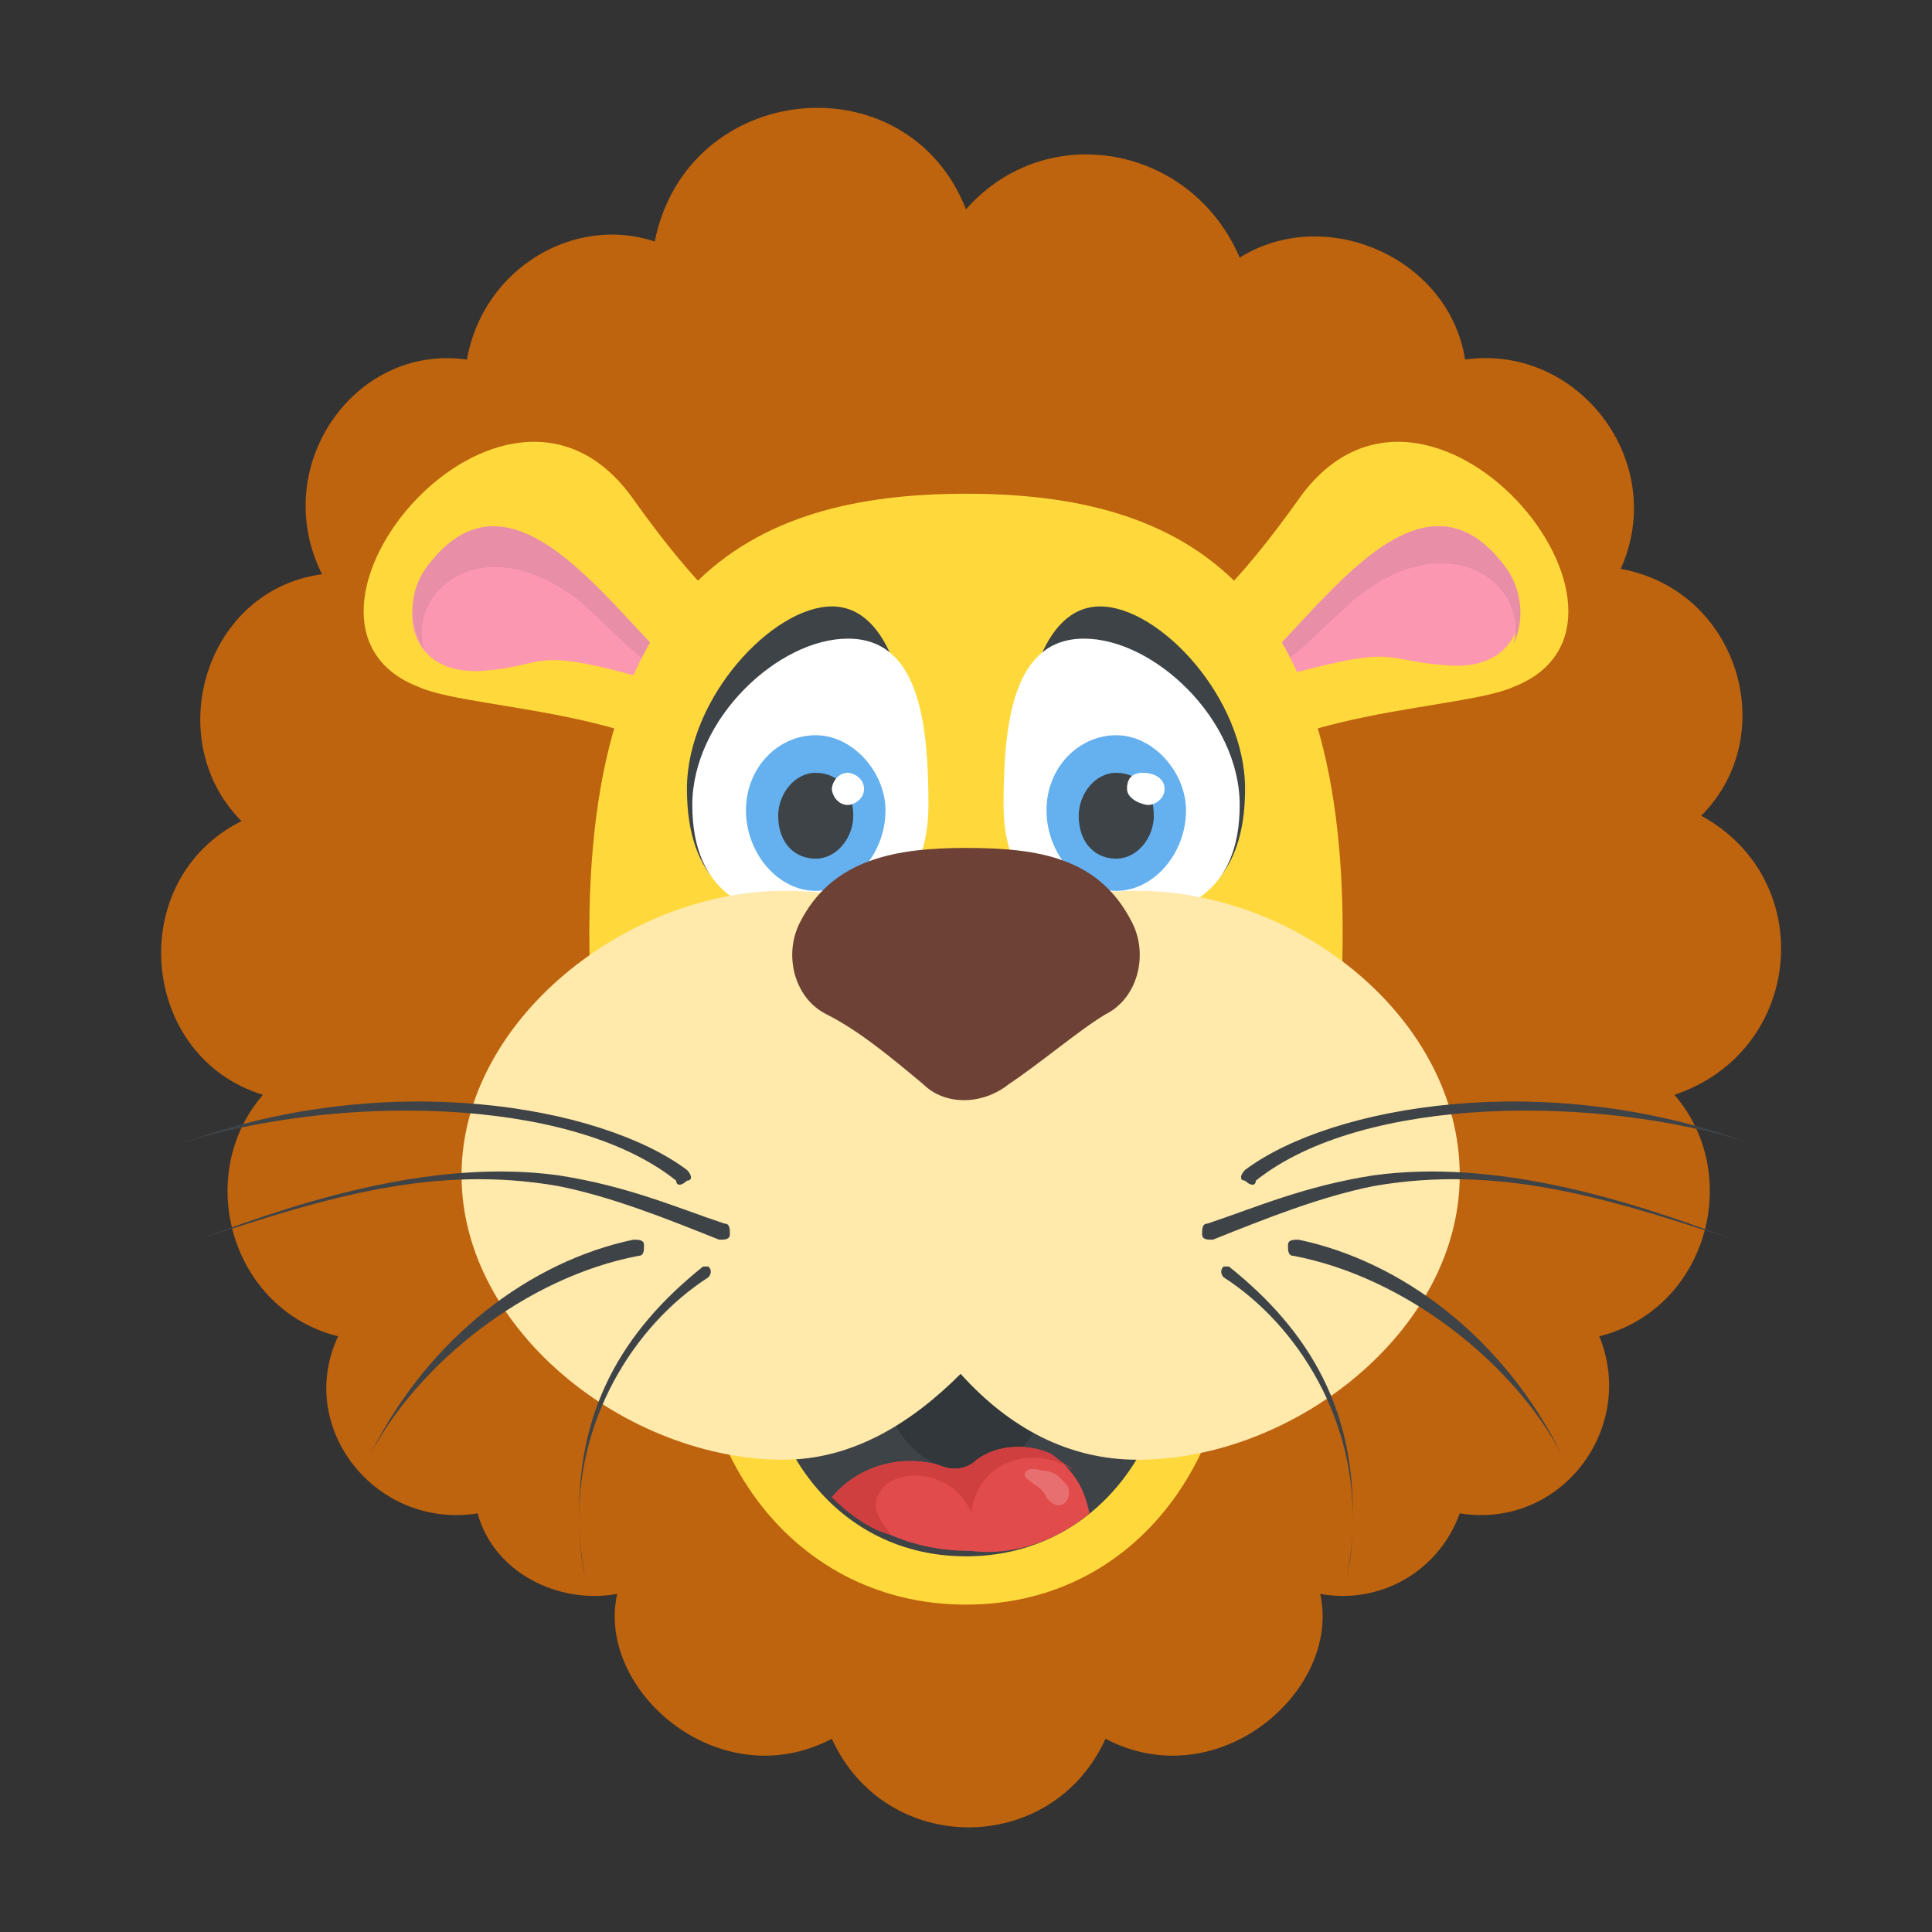 <?xml version="1.0" encoding="utf-8"?>
<!-- Generator: Adobe Illustrator 18.0.0, SVG Export Plug-In . SVG Version: 6.00 Build 0)  -->
<!DOCTYPE svg PUBLIC "-//W3C//DTD SVG 1.1//EN" "http://www.w3.org/Graphics/SVG/1.1/DTD/svg11.dtd">
<svg version="1.1" id="Layer_1" xmlns="http://www.w3.org/2000/svg" xmlns:xlink="http://www.w3.org/1999/xlink" x="0px" y="0px"
	 viewBox="0 0 36 36" enable-background="new 0 0 36 36" xml:space="preserve">
<rect x="0" y="0" width="36" height="36" fill="#333333" stroke="none"/>
<g>
	<g>
		<g>
			<g>
				<g>
					<g>
						<g>
							<path fill="#BE630E" d="M31.2,20.4c1.3,1.5,0.6,4-1.4,4.5c0.7,1.7-0.7,3.6-2.6,3.3c-0.4,1.1-1.5,1.7-2.6,1.5
								c0.4,1.8-1.9,3.8-4,2.7c-1,2.2-4.1,2.2-5.1,0c-2.1,1.1-4.4-0.9-4-2.7c-1.1,0.2-2.3-0.4-2.6-1.5c-1.9,0.3-3.4-1.6-2.6-3.3
								c-2-0.5-2.7-3-1.4-4.5c-2.3-0.7-2.6-4-0.4-5.1c-1.5-1.5-0.7-4.3,1.5-4.6C5,8.7,6.6,6.4,8.7,6.7C9,5,10.7,4,12.2,4.5
								c0.6-3,4.7-3.4,5.8-0.6c1.5-1.7,4.2-1.2,5.1,0.9c1.6-1,3.9,0,4.2,1.9c2.1-0.3,3.8,1.9,2.9,3.9c2.2,0.4,3,3.1,1.5,4.6
								C33.9,16.4,33.6,19.6,31.2,20.4z"/>
						</g>
					</g>
				</g>
				<g>
					<g>
						<g>
							<g>
								<g>
									<g>
										<path fill="#FFD93B" d="M20.5,12.6c1.6-0.6,2.7-1.9,3.7-3.3c2.4-3.4,7.1,2.3,4,3.5c-1.1,0.5-5.6,0.4-6.1,2.7L20.5,12.6z"
											/>
									</g>
								</g>
							</g>
							<g>
								<g>
									<g>
										<path fill="#FC97B2" d="M28,10.5c0.6,0.7,0.4,2-1,1.9c-1.5-0.1-0.7-0.5-4.2,0.5C24.1,12.3,26.2,8.2,28,10.5z"/>
									</g>
								</g>
							</g>
						</g>
						<g>
							<g>
								<g>
									<path fill="#E88EA7" d="M28,10.5c-1.8-2.3-3.9,1.8-5.2,2.4c1.2-0.4,1.5-0.9,2.4-1.7c1.8-1.5,3.3-0.3,3,0.8
										C28.4,11.6,28.4,11,28,10.5z"/>
								</g>
							</g>
						</g>
					</g>
					<g>
						<g>
							<g>
								<g>
									<g>
										<path fill="#FFD93B" d="M15.5,12.6c-1.6-0.6-2.7-1.9-3.7-3.3c-2.4-3.4-7.1,2.3-4,3.5c1.1,0.5,5.6,0.4,6.1,2.7L15.5,12.6z"
											/>
									</g>
								</g>
							</g>
							<g>
								<g>
									<g>
										<path fill="#FC97B2" d="M13.2,13c-3.5-1.1-2.8-0.6-4.2-0.5c-1.4,0.1-1.6-1.2-1-1.9C9.8,8.2,11.9,12.3,13.2,13z"/>
									</g>
								</g>
							</g>
						</g>
						<g>
							<g>
								<g>
									<path fill="#E88EA7" d="M8,10.5c1.8-2.3,3.9,1.8,5.2,2.4c-1.2-0.4-1.5-0.9-2.4-1.7C9,9.8,7.6,11,7.9,12.1
										C7.6,11.6,7.6,11,8,10.5z"/>
								</g>
							</g>
						</g>
					</g>
				</g>
				<g>
					<g>
						<g>
							<path fill="#FFD93B" d="M18,9.2"/>
						</g>
					</g>
				</g>
				<g>
					<g>
						<g>
							<path fill="#FFD93B" d="M25,18.3c-0.2,4.7-3.3,8.2-7,8.2c-3.7,0-6.8-3.6-7-8.2c-0.3-7.5,3-9.1,7-9.1
								C22,9.2,25.3,10.8,25,18.3z"/>
						</g>
					</g>
				</g>
				<g>
					<g>
						<g>
							<g>
								<g>
									<path fill="#3E4347" d="M17,14.7c0,1.8-0.9,2.3-2.1,2.3s-2.1-0.6-2.1-2.3s1.6-3.4,2.7-3.4S17,13,17,14.7z"/>
								</g>
							</g>
						</g>
						<g>
							<g>
								<g>
									<path fill="#FFFFFF" d="M17.3,15c0,1.6-1,2.1-2.2,2.1s-2.2-0.5-2.2-2.1s1.6-3.1,2.9-3.1S17.3,13.4,17.3,15z"/>
								</g>
							</g>
						</g>
						<g>
							<g>
								<g>
									<g>
										<path fill="#65B1EF" d="M16.5,15.1c0,0.8-0.6,1.5-1.3,1.5c-0.7,0-1.3-0.7-1.3-1.5c0-0.8,0.6-1.4,1.3-1.4
											C15.9,13.7,16.5,14.4,16.5,15.1z"/>
									</g>
								</g>
							</g>
							<g>
								<g>
									<g>
										<path fill="#3E4347" d="M15.9,15.2c0,0.4-0.3,0.8-0.7,0.8c-0.4,0-0.7-0.3-0.7-0.8c0-0.4,0.3-0.8,0.7-0.8
											C15.6,14.4,15.9,14.7,15.9,15.2z"/>
									</g>
								</g>
							</g>
							<g>
								<g>
									<g>
										<path fill="#FFFFFF" d="M16.1,14.7c0,0.2-0.2,0.3-0.3,0.3c-0.2,0-0.3-0.2-0.3-0.3s0.1-0.3,0.3-0.3
											C15.9,14.4,16.1,14.5,16.1,14.7z"/>
									</g>
								</g>
							</g>
						</g>
					</g>
					<g>
						<g>
							<g>
								<g>
									<path fill="#3E4347" d="M19,14.7c0,1.8,0.9,2.3,2.1,2.3c1.2,0,2.1-0.6,2.1-2.3s-1.6-3.4-2.7-3.4S19,13,19,14.7z"/>
								</g>
							</g>
						</g>
						<g>
							<g>
								<g>
									<path fill="#FFFFFF" d="M18.7,15c0,1.6,1,2.1,2.2,2.1s2.2-0.5,2.2-2.1s-1.6-3.1-2.9-3.1S18.7,13.4,18.7,15z"/>
								</g>
							</g>
						</g>
						<g>
							<g>
								<g>
									<g>
										<path fill="#65B1EF" d="M22.1,15.1c0,0.8-0.6,1.5-1.3,1.5c-0.7,0-1.3-0.7-1.3-1.5c0-0.8,0.6-1.4,1.3-1.4
											C21.5,13.7,22.1,14.4,22.1,15.1z"/>
									</g>
								</g>
							</g>
							<g>
								<g>
									<g>
										<path fill="#3E4347" d="M21.5,15.2c0,0.4-0.3,0.8-0.7,0.8c-0.4,0-0.7-0.3-0.7-0.8c0-0.4,0.3-0.8,0.7-0.8
											C21.2,14.4,21.5,14.7,21.5,15.2z"/>
									</g>
								</g>
							</g>
							<g>
								<g>
									<g>
										<path fill="#FFFFFF" d="M21.7,14.7c0,0.2-0.2,0.3-0.3,0.3S21,14.9,21,14.7s0.1-0.3,0.3-0.3S21.7,14.5,21.7,14.7z"/>
									</g>
								</g>
							</g>
						</g>
					</g>
				</g>
				<g>
					<g>
						<g>
							<g>
								<path fill="#FFD93B" d="M13.1,23.7c-0.5,3,1.5,6.2,4.9,6.2c3.4,0,5.3-3.2,4.9-6.2H13.1z"/>
							</g>
						</g>
					</g>
					<g>
						<g>
							<g>
								<path fill="#3E4347" d="M14.2,24.6C14.1,26.9,15.6,29,18,29c2.4,0,3.9-2.1,3.8-4.3H14.2z"/>
							</g>
						</g>
					</g>
					<g>
						<g>
							<g>
								<path fill="#31373A" d="M16.5,25.6c-0.1,0.9,0.6,1.8,1.5,1.8c1,0,1.6-0.9,1.5-1.8C19.5,24,16.5,24,16.5,25.6z"/>
							</g>
						</g>
					</g>
				</g>
				<g>
					<g>
						<g>
							<path fill="#FFE9AB" d="M27.2,21.9c0,2.9-3.1,5.3-6,5.3c-1.3,0-2.4-0.6-3.3-1.6c-0.9,0.9-2,1.6-3.3,1.6c-2.9,0-6-2.4-6-5.3
								c0-2.9,3.1-5.3,6-5.3c1.3,0,2.4,0.3,3.3,0.9c0.9-0.6,2-0.9,3.3-0.9C24.2,16.6,27.2,19,27.2,21.9z"/>
						</g>
					</g>
				</g>
				<g>
					<g>
						<g>
							<path fill="#6D4135" d="M20.6,18.9c-0.5,0.3-1.2,0.9-1.8,1.3c-0.5,0.4-1.2,0.4-1.6,0c-0.6-0.5-1.2-1-1.8-1.3
								c-0.6-0.3-0.8-1.1-0.5-1.7c0.6-1.2,1.8-1.4,3.1-1.4c1.4,0,2.5,0.2,3.1,1.4C21.4,17.8,21.2,18.6,20.6,18.9z"/>
						</g>
					</g>
				</g>
				<g>
					<g>
						<g>
							<path fill="#E24B4B" d="M20.3,28.2c-0.1-0.5-0.3-0.8-0.7-1.1c-0.4-0.2-1-0.2-1.4,0.1c-0.2,0.2-0.5,0.2-0.7,0.1
								c-0.7-0.2-1.5,0-2,0.6c0.7,0.6,1.5,1,2.6,1C18.9,29,19.7,28.7,20.3,28.2z"/>
						</g>
					</g>
				</g>
			</g>
		</g>
		<g>
			<g>
				<path fill="#D03F3F" d="M19.6,27.1c-0.4-0.2-1-0.2-1.4,0.1c-0.2,0.2-0.5,0.2-0.7,0.1c-0.7-0.2-1.5,0-2,0.6
					c0.3,0.3,0.7,0.6,1.1,0.7c-0.2-0.3-0.4-0.5-0.2-0.8c0.3-0.5,1.4-0.4,1.7,0.4c0.1-1,1.2-1.3,1.9-0.8
					C19.9,27.3,19.7,27.2,19.6,27.1z"/>
			</g>
		</g>
		<g opacity="0.2">
			<g>
				<g>
					<path fill="#FFFFFF" d="M19.5,27.9c-0.1-0.2-0.2-0.2-0.3-0.3c-0.2-0.1-0.1-0.3,0.2-0.2c0.3,0,0.4,0.2,0.5,0.3
						C20,28,19.7,28.2,19.5,27.9z"/>
				</g>
			</g>
		</g>
	</g>
	<g>
		<g>
			<g>
				<g>
					<g>
						<path fill="#3E4347" d="M13.2,23.6c0.1,0.1,0,0.2,0,0.2c0,0,0,0,0,0c-1.4,0.9-2.5,2.7-2.4,4.7c0,0.5,0.1,0.8,0.1,0.9
							c0-0.1-0.1-0.5-0.1-0.9c-0.1-2.2,0.8-3.7,2.3-4.9h0C13.1,23.6,13.2,23.6,13.2,23.6z"/>
					</g>
				</g>
				<g>
					<g>
						<path fill="#3E4347" d="M3.4,21.3c3.8-1.4,7.8-0.7,9.4,0.5l0,0c0.1,0.1,0.1,0.2,0,0.2c-0.1,0.1-0.2,0.1-0.2,0
							C10.6,20.4,6.2,20.4,3.4,21.3z"/>
					</g>
				</g>
				<g>
					<g>
						<g>
							<path fill="#3E4347" d="M6.9,27.1c1.1-2.2,3-3.6,4.9-4h0c0.1,0,0.2,0,0.2,0.1c0,0.1,0,0.2-0.1,0.2c0,0,0,0,0,0
								C9.8,23.8,7.8,25.4,6.9,27.1z"/>
						</g>
					</g>
				</g>
				<g>
					<g>
						<path fill="#3E4347" d="M13.5,22.8c0.1,0,0.1,0.1,0.1,0.2c0,0.1-0.1,0.1-0.2,0.1c0,0,0,0,0,0c-1-0.4-2-0.8-3-1
							c-2.3-0.4-4.3,0.2-6.7,1c2.1-0.8,4.5-1.5,6.7-1.2C11.7,22.1,12.6,22.5,13.5,22.8z"/>
					</g>
				</g>
			</g>
		</g>
		<g>
			<g>
				<g>
					<g>
						<path fill="#3E4347" d="M22.8,23.6c-0.1,0.1,0,0.2,0,0.2c0,0,0,0,0,0c1.4,0.9,2.5,2.7,2.4,4.7c0,0.5-0.1,0.8-0.1,0.9
							c0-0.1,0.1-0.5,0.1-0.9c0.1-2.2-0.8-3.7-2.3-4.9h0C22.9,23.6,22.8,23.6,22.8,23.6z"/>
					</g>
				</g>
				<g>
					<g>
						<path fill="#3E4347" d="M32.6,21.3c-3.8-1.4-7.8-0.7-9.4,0.5l0,0c-0.1,0.1-0.1,0.2,0,0.2c0.1,0.1,0.2,0.1,0.2,0
							C25.4,20.4,29.8,20.4,32.6,21.3z"/>
					</g>
				</g>
				<g>
					<g>
						<g>
							<path fill="#3E4347" d="M29.1,27.1c-1.1-2.2-3-3.6-4.9-4h0c-0.1,0-0.2,0-0.2,0.1c0,0.1,0,0.2,0.1,0.2c0,0,0,0,0,0
								C26.2,23.8,28.2,25.4,29.1,27.1z"/>
						</g>
					</g>
				</g>
				<g>
					<g>
						<path fill="#3E4347" d="M22.5,22.8c-0.1,0-0.1,0.1-0.1,0.2c0,0.1,0.1,0.1,0.2,0.1c0,0,0,0,0,0c1-0.4,2-0.8,3-1
							c2.3-0.4,4.3,0.2,6.7,1c-2.1-0.8-4.5-1.5-6.7-1.2C24.3,22.1,23.4,22.5,22.5,22.8z"/>
					</g>
				</g>
			</g>
		</g>
	</g>
</g>
</svg>
